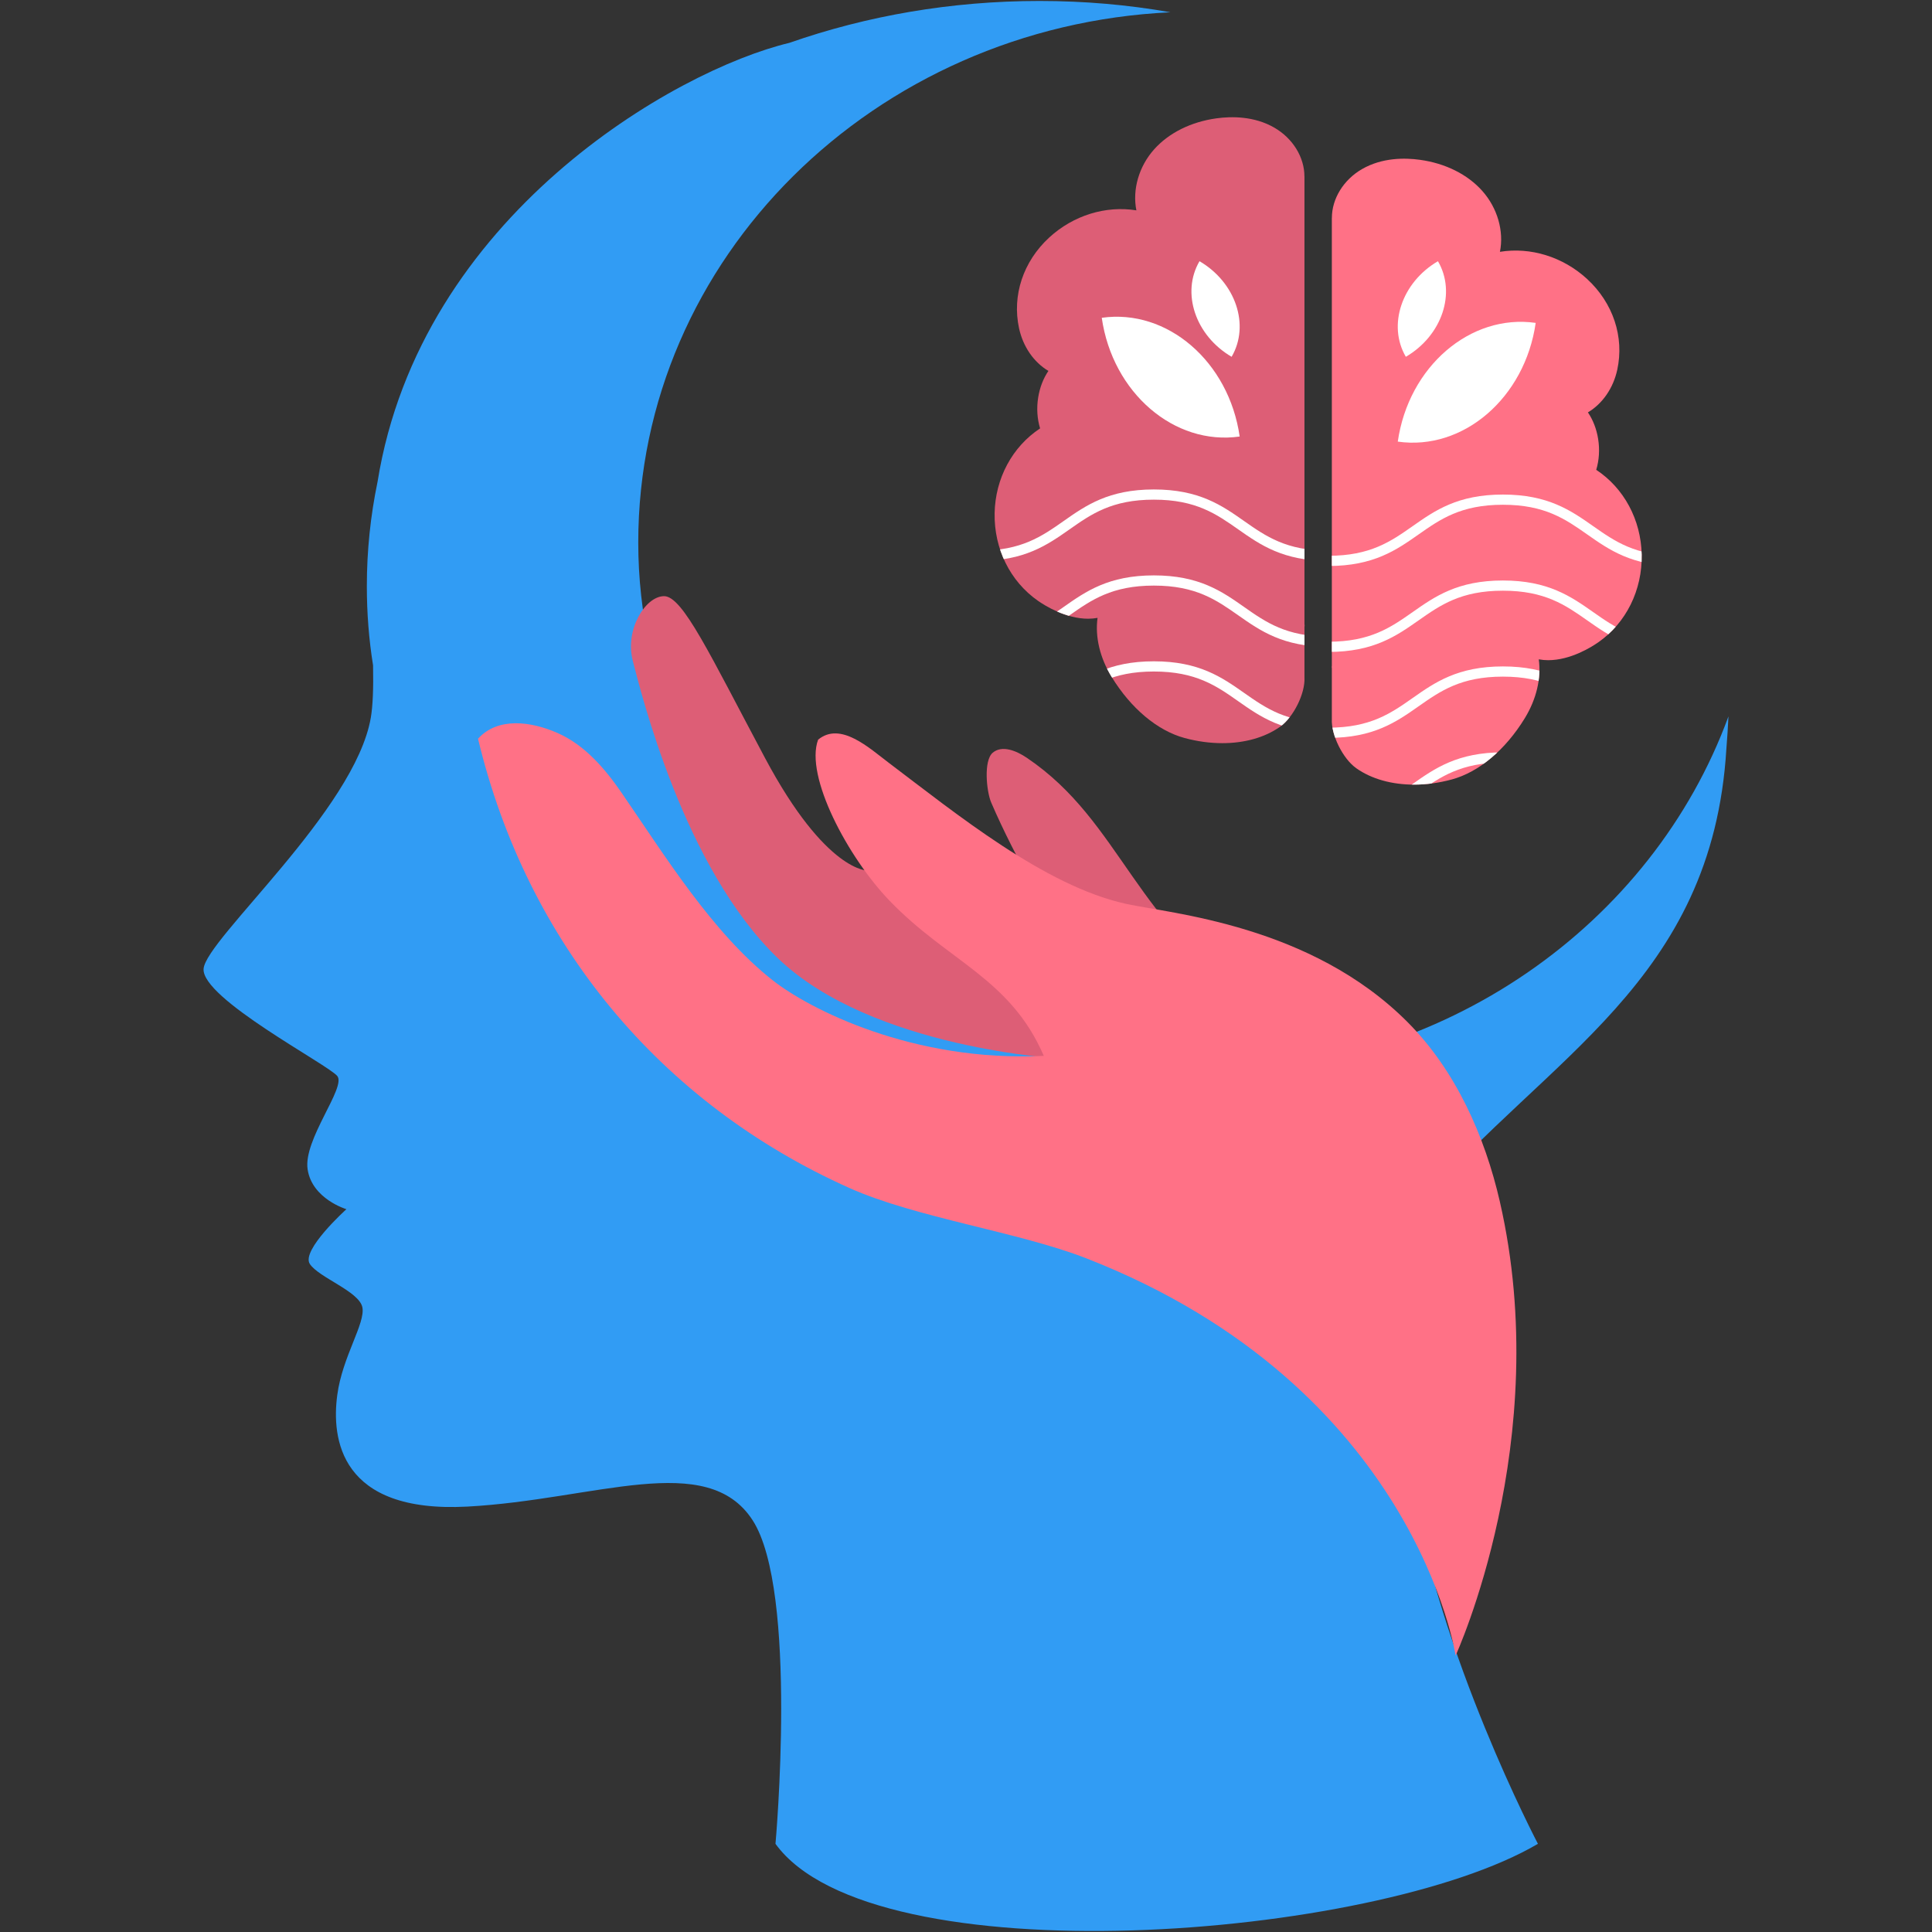 <?xml version="1.0" encoding="UTF-8"?>
<svg xmlns="http://www.w3.org/2000/svg" version="1.1" xmlns:xlink="http://www.w3.org/1999/xlink" viewBox="0 0 1000 1000">
  <rect x="0" y="0" width="1000" height="1000" fill="#333333" stroke="none"/>
  <defs>
    <style>
      .cls-1 {
        fill: #319cf4;
      }

      .cls-2 {
        fill: #fff;
      }

      .cls-3 {
        fill: none;
      }

      .cls-4 {
        clip-path: url(#clippath-1);
      }

      .cls-5 {
        fill: #dd5e76;
      }

      .cls-6 {
        fill: #ff7186;
      }

      .cls-7 {
        clip-path: url(#clippath);
      }
    </style>
    <clipPath id="clippath">
      <path class="cls-3" d="M675.2,324.44c.1-.45.11-.91,0-1.37v-123.58s0,0,0,0v-108.03c0-.06-.01-.12-.02-.18-.01-9.91-6.02-19.71-15.6-25.23-10.36-5.97-22.04-5.91-30.01-4.8-13.15,1.83-24.58,7.53-32.2,16.06-7.92,8.88-11.32,20.9-9.17,31.56-15.83-2.56-32.61,2.55-45.13,14.07-13.46,12.4-19.3,29.96-15.6,46.98,2.08,9.57,7.66,17.58,15.19,22.06-2.65,3.91-4.48,8.61-5.3,13.8-.87,5.48-.51,10.99,1,15.94-14.4,9.51-23.2,25.88-23.54,43.94-.35,18.35,8.05,35.31,22.47,45.35,3.6,2.51,14.37,9.25,25.91,9.25,1.62,0,3.26-.15,4.89-.44-1.35,9.82,1.22,20.63,7.23,30.47,10,16.36,23.78,27.92,37.8,31.71,6.63,1.79,13.25,2.67,19.56,2.67,11.43,0,21.9-2.88,29.82-8.45,7.01-4.94,13.13-17.29,12.69-25.56,0,0,0-.02,0-.03v-26.17Z"/>
    </clipPath>
    <clipPath id="clippath-1">
      <path class="cls-3" d="M826.2,243.19c1.5-4.95,1.87-10.45,1-15.94-.82-5.19-2.65-9.89-5.3-13.8,7.53-4.48,13.11-12.49,15.19-22.06,3.7-17.02-2.14-34.58-15.6-46.98-12.52-11.52-29.3-16.64-45.13-14.07,2.15-10.66-1.24-22.68-9.17-31.56-7.61-8.53-19.05-14.24-32.2-16.06-7.97-1.11-19.66-1.17-30.01,4.8-9.58,5.53-15.59,15.33-15.6,25.23,0,.06-.02.12-.02.18v108.03s0,0,0,0v123.58c-.11.46-.1.92,0,1.37v26.17s0,.02,0,.03c-.43,8.27,5.68,20.62,12.69,25.56,7.91,5.57,18.39,8.45,29.82,8.45,6.32,0,12.93-.88,19.56-2.67,14.02-3.79,27.8-15.35,37.8-31.71,6.01-9.83,8.58-20.65,7.23-30.47,1.63.3,3.27.44,4.89.44,11.54,0,22.31-6.74,25.91-9.25,14.42-10.04,22.82-27,22.47-45.35-.34-18.07-9.14-34.43-23.54-43.94Z"/>
    </clipPath>
  </defs>
  <!-- Generator: Adobe Illustrator 28.6.0, SVG Export Plug-In . SVG Version: 1.2.0 Build 709)  -->
  <g>
    <g id="Layer_1">
      <g>
        <path class="cls-1" d="M894.65,370.79c-.25,5.6-.65,11.13-1.07,16.65-7.27,120.96-93.25,159.62-157.93,235.56-19.99,23.5-9.34,116.59-5.04,143.87,14.04,89.7,65.42,187.49,65.42,187.49-84.64,49.84-344.18,69.68-394.64,0,0,0,11.81-130.93-11.82-167.46-23.62-36.53-81.52-10.64-147.67-7.09-66.16,3.54-70.37-35.46-67.32-57.8,2.64-19.87,14.7-37.11,12.97-45.43-1.81-8.25-22.46-15.26-27.17-22.34-4.71-7.09,18.92-28.36,18.92-28.36,0,0-17.76-5.28-20.07-20.61-2.4-15.34,20.07-42.46,15.36-48.32-4.79-5.94-70.37-40.16-69.21-55.49,1.16-15.34,78.42-82.24,86.56-130.03,1.01-5.94,1.4-14.84,1.16-27.04-2.15-13.36-3.22-27.05-3.22-40.98,0-18.47,1.91-36.52,5.54-54.01C217.53,111.89,349.36,36.36,408.58,22.18,448.64,8.17,492.33.5,538.09.5c23.21,0,45.84,1.98,67.73,5.85-153.38,7.26-275.46,127.31-275.46,274.48s129.93,274.81,290.07,274.81c126.95,0,234.82-77.26,274.22-184.85Z"/>
        <g>
          <g>
            <path class="cls-5" d="M449.39,450.63s-21.66,1.3-53.45-58.35c-28.59-53.64-42.59-83.83-52.27-83.71-9.69.11-20.36,17.4-16.12,33.55,4.24,16.15,26.27,106.97,75.13,153.91,48.85,46.94,147.19,52.01,147.19,52.01l-.84-43.62-99.63-53.79Z"/>
            <path class="cls-5" d="M513.06,415.43c-2.48-5.77-4.04-21.79.78-25.83,4.88-4.1,12.3-.97,17.59,2.6,49.63,33.49,55.22,86.68,122.7,130.08-5.64,3.87-13.24,2.48-19.88.87-16.14-3.91-32.08-8.39-48.02-13.03-14.87-4.32-18.12,2.05-26.88-11.17-15.38-23.22-33.74-54.36-46.29-83.53Z"/>
          </g>
          <path class="cls-6" d="M776.34,622.03c-7.85-34.2-22.96-68.02-47.72-92.92-50.16-50.43-122.71-56.24-145.7-61.26-42.18-9.22-88.33-46.95-122.79-72.95-10.31-7.78-25.07-21.59-36.67-12.05-7.03,18.85,15.43,60.97,36.94,83.32,30.41,31.62,62.5,40.1,79.87,80.35-67.89,3.31-121.46-24.29-140.28-39.08-31.32-24.65-55.73-64.39-78.34-97.21-8.62-12.52-19-24.58-32.91-30.76-13.91-6.17-31.12-8.41-41.31,2.89,25.35,105.86,94.44,188.79,192.28,232.57,34.45,15.42,87.55,22.68,122.71,36.43,170.37,66.6,191,205.57,191,205.57,0,0,51.26-111.34,22.91-234.91Z"/>
        </g>
        <g>
          <path class="cls-5" d="M514.82,265.65c-.35,18.35,8.05,35.31,22.47,45.35,3.6,2.51,14.37,9.25,25.91,9.25,1.62,0,3.26-.15,4.89-.44-1.35,9.82,1.22,20.63,7.23,30.47,10,16.36,23.78,27.92,37.8,31.71,6.63,1.79,13.25,2.67,19.56,2.67,11.43,0,21.9-2.88,29.82-8.45,7.01-4.94,13.13-17.29,12.69-25.56,0,0,0-.02,0-.03v-26.17c.1-.45.11-.91,0-1.37v-123.58s0,0,0,0v-108.03c0-.06-.01-.12-.02-.18-.01-9.91-6.02-19.71-15.6-25.23-10.36-5.97-22.04-5.91-30.01-4.8-13.15,1.83-24.58,7.53-32.2,16.06-7.92,8.88-11.32,20.9-9.17,31.56-15.83-2.56-32.61,2.55-45.13,14.07-13.46,12.4-19.3,29.96-15.6,46.98,2.08,9.57,7.66,17.58,15.19,22.06-2.65,3.91-4.48,8.61-5.3,13.8-.87,5.48-.51,10.99,1,15.94-14.4,9.51-23.2,25.88-23.54,43.94Z"/>
          <path class="cls-6" d="M826.2,243.19c1.5-4.95,1.87-10.45,1-15.94-.82-5.19-2.65-9.89-5.3-13.8,7.53-4.48,13.11-12.49,15.19-22.06,3.7-17.02-2.14-34.58-15.6-46.98-12.52-11.52-29.3-16.64-45.13-14.07,2.15-10.66-1.24-22.68-9.17-31.56-7.61-8.53-19.05-14.24-32.2-16.06-7.97-1.11-19.66-1.17-30.01,4.8-9.58,5.53-15.59,15.33-15.6,25.23,0,.06-.02.12-.02.18v108.03s0,0,0,0v123.58c-.11.46-.1.92,0,1.37v26.17s0,.02,0,.03c-.43,8.27,5.68,20.62,12.69,25.56,7.91,5.57,18.39,8.45,29.82,8.45,6.32,0,12.93-.88,19.56-2.67,14.02-3.79,27.8-15.35,37.8-31.71,6.01-9.83,8.58-20.65,7.23-30.47,1.63.3,3.27.44,4.89.44,11.54,0,22.31-6.74,25.91-9.25,14.42-10.04,22.82-27,22.47-45.35-.34-18.07-9.14-34.43-23.54-43.94Z"/>
          <path class="cls-2" d="M744.28,135.2h0c-18.75,10.97-26.19,33.12-16.62,49.48h0c18.75-10.97,26.19-33.12,16.62-49.48Z"/>
          <path class="cls-2" d="M794.87,167.13h0c-5.55,38.78-37.5,66.29-71.38,61.45h0c5.55-38.78,37.5-66.29,71.38-61.45Z"/>
          <path class="cls-2" d="M620.86,135.2h0c18.75,10.97,26.19,33.12,16.62,49.48h0c-18.75-10.97-26.19-33.12-16.62-49.48Z"/>
          <path class="cls-2" d="M570.27,164.49h0c5.55,38.78,37.5,66.29,71.38,61.45h0c-5.55-38.78-37.5-66.29-71.38-61.45Z"/>
          <g class="cls-7">
            <g>
              <path class="cls-2" d="M868.24,290.32c-23.42,0-35.25-8.3-46.69-16.33-11.26-7.9-21.9-15.37-43.65-15.37s-32.38,7.47-43.65,15.37c-11.44,8.03-23.26,16.33-46.68,16.33s-35.24-8.3-46.68-16.33c-11.26-7.9-21.9-15.37-43.65-15.37s-32.38,7.47-43.64,15.37c-11.44,8.03-23.26,16.33-46.68,16.33s-35.24-8.3-46.68-16.33c-11.26-7.9-21.9-15.37-43.64-15.37v-5.28c23.42,0,35.24,8.3,46.68,16.33,11.26,7.9,21.9,15.37,43.64,15.37s32.38-7.47,43.64-15.37c11.44-8.03,23.26-16.33,46.68-16.33s35.24,8.3,46.68,16.33c11.26,7.9,21.9,15.37,43.65,15.37s32.38-7.47,43.65-15.37c11.44-8.03,23.26-16.33,46.68-16.33s35.25,8.3,46.69,16.33c11.26,7.9,21.9,15.37,43.65,15.37s32.39-7.47,43.65-15.37c11.44-8.03,23.27-16.33,46.69-16.33v5.28c-21.75,0-32.39,7.47-43.65,15.37-11.44,8.03-23.27,16.33-46.69,16.33Z"/>
              <path class="cls-2" d="M868.24,334.8c-23.42,0-35.25-8.3-46.69-16.33-11.26-7.9-21.9-15.37-43.65-15.37s-32.38,7.47-43.65,15.37c-11.44,8.03-23.26,16.33-46.68,16.33s-35.24-8.3-46.68-16.33c-11.26-7.9-21.9-15.37-43.65-15.37s-32.38,7.47-43.64,15.37c-11.44,8.03-23.26,16.33-46.68,16.33s-35.24-8.3-46.68-16.33c-11.26-7.9-21.9-15.37-43.64-15.37v-5.28c23.42,0,35.24,8.3,46.68,16.33,11.26,7.9,21.9,15.37,43.64,15.37s32.38-7.47,43.64-15.37c11.44-8.03,23.26-16.33,46.68-16.33s35.24,8.3,46.68,16.33c11.26,7.9,21.9,15.37,43.65,15.37s32.38-7.47,43.65-15.37c11.44-8.03,23.26-16.33,46.68-16.33s35.25,8.3,46.69,16.33c11.26,7.9,21.9,15.37,43.65,15.37s32.39-7.47,43.65-15.37c11.44-8.03,23.27-16.33,46.69-16.33v5.28c-21.75,0-32.39,7.47-43.65,15.37-11.44,8.03-23.27,16.33-46.69,16.33Z"/>
              <path class="cls-2" d="M868.24,379.27c-23.42,0-35.25-8.3-46.69-16.33-11.26-7.91-21.9-15.37-43.65-15.37s-32.38,7.47-43.65,15.37c-11.44,8.03-23.26,16.33-46.68,16.33s-35.24-8.3-46.68-16.33c-11.26-7.91-21.9-15.37-43.65-15.37s-32.38,7.47-43.64,15.37c-11.44,8.03-23.26,16.33-46.68,16.33s-35.24-8.3-46.68-16.33c-11.26-7.91-21.9-15.37-43.64-15.37v-5.28c23.42,0,35.24,8.3,46.68,16.33,11.26,7.91,21.9,15.37,43.64,15.37s32.38-7.47,43.64-15.37c11.44-8.03,23.26-16.33,46.68-16.33s35.24,8.3,46.68,16.33c11.26,7.91,21.9,15.37,43.65,15.37s32.38-7.47,43.65-15.37c11.44-8.03,23.26-16.33,46.68-16.33s35.25,8.3,46.69,16.33c11.26,7.91,21.9,15.37,43.65,15.37s32.39-7.47,43.65-15.37c11.44-8.03,23.27-16.33,46.69-16.33v5.28c-21.75,0-32.39,7.47-43.65,15.37-11.44,8.03-23.27,16.33-46.69,16.33Z"/>
              <path class="cls-2" d="M868.24,423.75c-23.42,0-35.25-8.3-46.69-16.33-11.26-7.9-21.9-15.37-43.65-15.37s-32.38,7.47-43.65,15.37c-11.44,8.03-23.26,16.33-46.68,16.33s-35.24-8.3-46.68-16.33c-11.26-7.9-21.9-15.37-43.65-15.37s-32.38,7.47-43.64,15.37c-11.44,8.03-23.26,16.33-46.68,16.33s-35.24-8.3-46.68-16.33c-11.26-7.9-21.9-15.37-43.64-15.37v-5.28c23.42,0,35.24,8.3,46.68,16.33,11.26,7.9,21.9,15.37,43.64,15.37s32.38-7.47,43.64-15.37c11.44-8.03,23.26-16.33,46.68-16.33s35.24,8.3,46.68,16.33c11.26,7.9,21.9,15.37,43.65,15.37s32.38-7.47,43.65-15.37c11.44-8.03,23.26-16.33,46.68-16.33s35.25,8.3,46.69,16.33c11.26,7.9,21.9,15.37,43.65,15.37s32.39-7.47,43.65-15.37c11.44-8.03,23.27-16.33,46.69-16.33v5.28c-21.75,0-32.39,7.47-43.65,15.37-11.44,8.03-23.27,16.33-46.69,16.33Z"/>
            </g>
          </g>
          <g class="cls-4">
            <g>
              <path class="cls-2" d="M868.24,292.96c-23.42,0-35.25-8.3-46.69-16.33-11.26-7.9-21.9-15.37-43.65-15.37s-32.38,7.47-43.65,15.37c-11.44,8.03-23.26,16.33-46.68,16.33s-35.24-8.3-46.68-16.33c-11.26-7.9-21.9-15.37-43.65-15.37s-32.38,7.47-43.64,15.37c-11.44,8.03-23.26,16.33-46.68,16.33s-35.24-8.3-46.68-16.33c-11.26-7.9-21.9-15.37-43.64-15.37v-5.28c23.42,0,35.24,8.3,46.68,16.33,11.26,7.9,21.9,15.37,43.64,15.37s32.38-7.47,43.64-15.37c11.44-8.03,23.26-16.33,46.68-16.33s35.24,8.3,46.68,16.33c11.26,7.9,21.9,15.37,43.65,15.37s32.38-7.47,43.65-15.37c11.44-8.03,23.26-16.33,46.68-16.33s35.25,8.3,46.69,16.33c11.26,7.9,21.9,15.37,43.65,15.37s32.39-7.47,43.65-15.37c11.44-8.03,23.27-16.33,46.69-16.33v5.28c-21.75,0-32.39,7.47-43.65,15.37-11.44,8.03-23.27,16.33-46.69,16.33Z"/>
              <path class="cls-2" d="M868.24,337.44c-23.42,0-35.25-8.3-46.69-16.33-11.26-7.9-21.9-15.37-43.65-15.37s-32.38,7.47-43.65,15.37c-11.44,8.03-23.26,16.33-46.68,16.33s-35.24-8.3-46.68-16.33c-11.26-7.9-21.9-15.37-43.65-15.37s-32.38,7.47-43.64,15.37c-11.44,8.03-23.26,16.33-46.68,16.33s-35.24-8.3-46.68-16.33c-11.26-7.9-21.9-15.37-43.64-15.37v-5.28c23.42,0,35.24,8.3,46.68,16.33,11.26,7.9,21.9,15.37,43.64,15.37s32.38-7.47,43.64-15.37c11.44-8.03,23.26-16.33,46.68-16.33s35.24,8.3,46.68,16.33c11.26,7.9,21.9,15.37,43.65,15.37s32.38-7.47,43.65-15.37c11.44-8.03,23.26-16.33,46.68-16.33s35.25,8.3,46.69,16.33c11.26,7.9,21.9,15.37,43.65,15.37s32.39-7.47,43.65-15.37c11.44-8.03,23.27-16.33,46.69-16.33v5.28c-21.75,0-32.39,7.47-43.65,15.37-11.44,8.03-23.27,16.33-46.69,16.33Z"/>
              <path class="cls-2" d="M868.24,381.92c-23.42,0-35.25-8.3-46.69-16.33-11.26-7.91-21.9-15.37-43.65-15.37s-32.38,7.47-43.65,15.37c-11.44,8.03-23.26,16.33-46.68,16.33s-35.24-8.3-46.68-16.33c-11.26-7.91-21.9-15.37-43.65-15.37s-32.38,7.47-43.64,15.37c-11.44,8.03-23.26,16.33-46.68,16.33s-35.24-8.3-46.68-16.33c-11.26-7.91-21.9-15.37-43.64-15.37v-5.28c23.42,0,35.24,8.3,46.68,16.33,11.26,7.91,21.9,15.37,43.64,15.37s32.38-7.47,43.64-15.37c11.44-8.03,23.26-16.33,46.68-16.33s35.24,8.3,46.68,16.33c11.26,7.91,21.9,15.37,43.65,15.37s32.38-7.47,43.65-15.37c11.44-8.03,23.26-16.33,46.68-16.33s35.25,8.3,46.69,16.33c11.26,7.91,21.9,15.37,43.65,15.37s32.39-7.47,43.65-15.37c11.44-8.03,23.27-16.33,46.69-16.33v5.28c-21.75,0-32.39,7.47-43.65,15.37-11.44,8.03-23.27,16.33-46.69,16.33Z"/>
              <path class="cls-2" d="M868.24,426.39c-23.42,0-35.25-8.3-46.69-16.33-11.26-7.9-21.9-15.37-43.65-15.37s-32.38,7.47-43.65,15.37c-11.44,8.03-23.26,16.33-46.68,16.33s-35.24-8.3-46.68-16.33c-11.26-7.9-21.9-15.37-43.65-15.37s-32.38,7.47-43.64,15.37c-11.44,8.03-23.26,16.33-46.68,16.33s-35.24-8.3-46.68-16.33c-11.26-7.9-21.9-15.37-43.64-15.37v-5.28c23.42,0,35.24,8.3,46.68,16.33,11.26,7.9,21.9,15.37,43.64,15.37s32.38-7.47,43.64-15.37c11.44-8.03,23.26-16.33,46.68-16.33s35.24,8.3,46.68,16.33c11.26,7.9,21.9,15.37,43.65,15.37s32.38-7.47,43.65-15.37c11.44-8.03,23.26-16.33,46.68-16.33s35.25,8.3,46.69,16.33c11.26,7.9,21.9,15.37,43.65,15.37s32.39-7.47,43.65-15.37c11.44-8.03,23.27-16.33,46.69-16.33v5.28c-21.75,0-32.39,7.47-43.65,15.37-11.44,8.03-23.27,16.33-46.69,16.33Z"/>
            </g>
          </g>
        </g>
      </g>
    </g>
  </g>
</svg>